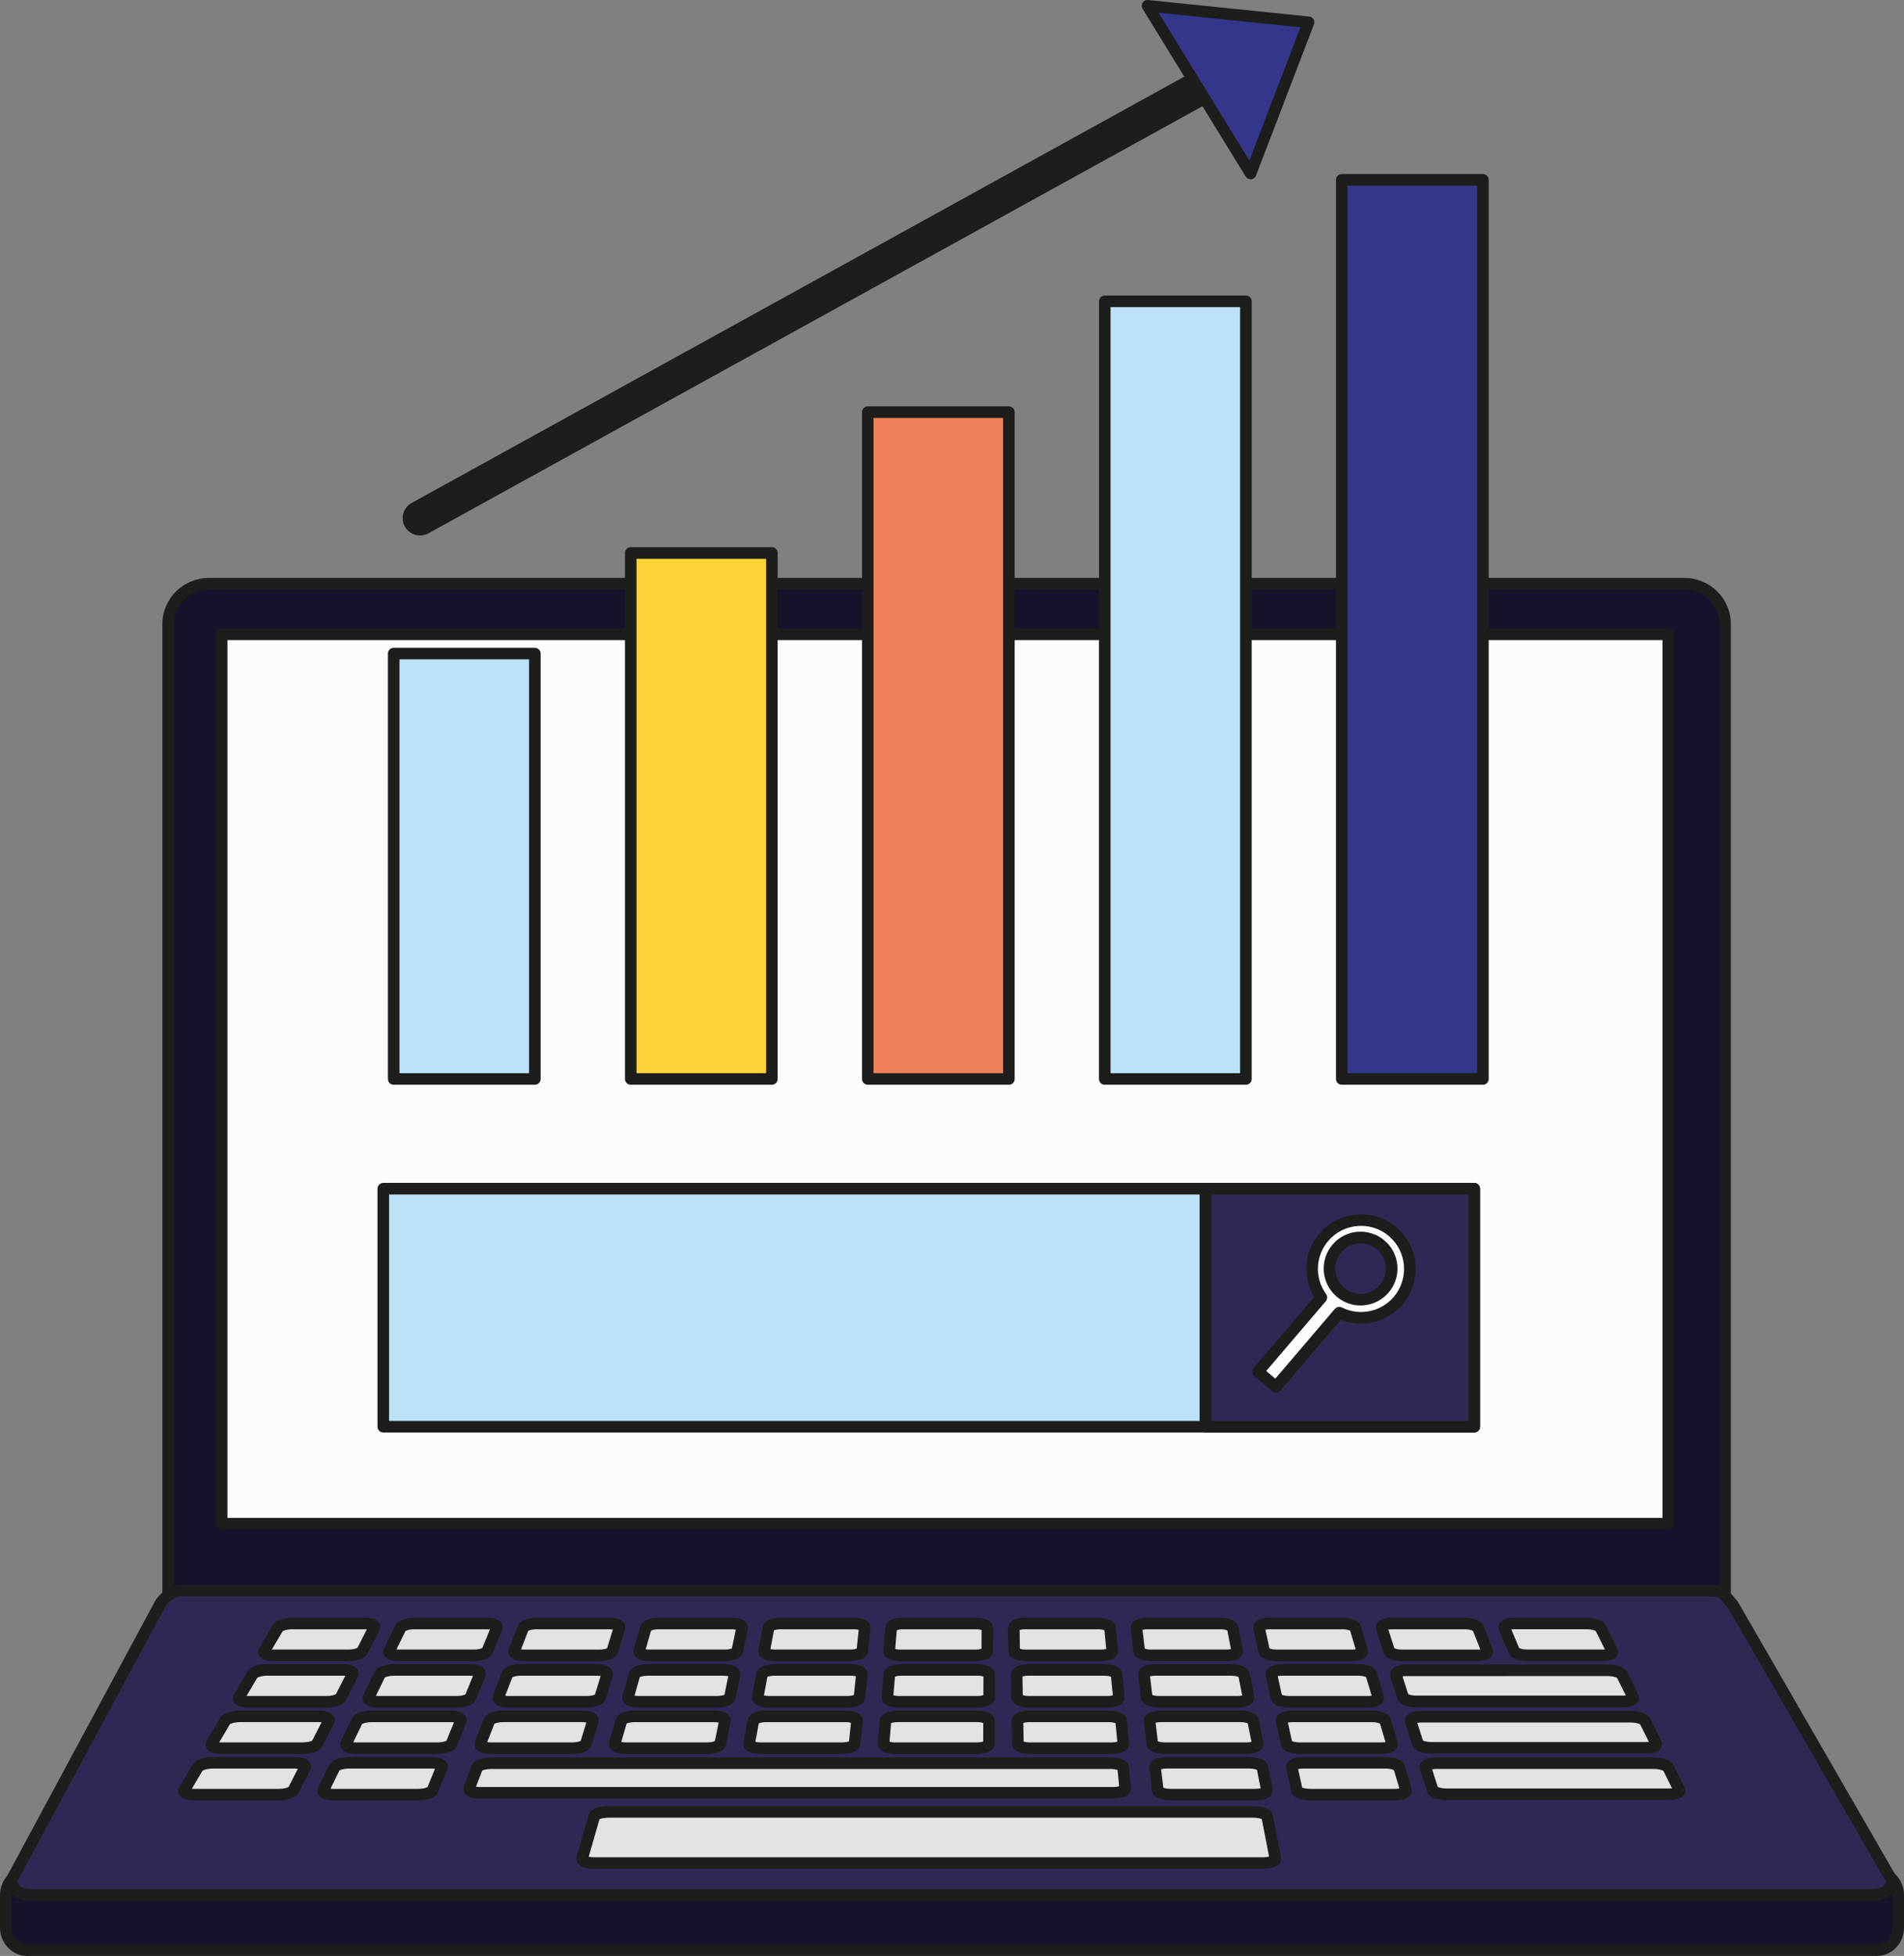 <svg id="_Слой_2" xmlns="http://www.w3.org/2000/svg" width="1051.43" height="1080" viewBox="0 0 1051.43 1080"><rect x="0" y="0" width="1051.43" height="1080" fill="#808080" stroke="none"/><g id="Graph_227490266"><g id="Graph_227490266-2"><g><path d="M952.62 900.21c0 12.25-10.07 22.17-22.52 22.17H115.39c-12.43.0-22.52-9.92-22.52-22.17V344.47c0-12.23 10.09-22.16 22.52-22.16H930.1c12.45.0 22.52 9.93 22.52 22.16V900.21z" fill="#18112b"/><path d="M930.1 925.57H115.39c-14.18.0-25.71-11.38-25.71-25.36V344.47c0-13.98 11.54-25.36 25.71-25.36H930.1c14.18.0 25.71 11.37 25.71 25.36V900.21c0 13.98-11.53 25.36-25.71 25.36zM115.39 325.5c-10.66.0-19.33 8.51-19.33 18.97V900.21c0 10.46 8.67 18.97 19.33 18.97H930.1c10.66.0 19.32-8.51 19.32-18.97V344.47c0-10.46-8.67-18.97-19.32-18.97H115.39z" fill="#1d1d1b"/></g><g><path d="M122.42 350.25h798.83V841.3H122.42z" fill="#fcfcfc"/><path d="M921.25 844.49H122.42c-1.76.0-3.19-1.43-3.19-3.19V350.25c0-1.76 1.43-3.19 3.19-3.19H921.25c1.76.0 3.19 1.43 3.19 3.19V841.3c0 1.76-1.43 3.19-3.19 3.19zm-795.64-6.38H918.06V353.44H125.61v484.67z" fill="#1d1d1b"/></g><path d="M1048.24 1064.37c0 6.87-5.27 12.44-11.78 12.44H14.98c-6.51.0-11.78-5.57-11.78-12.44v-17.99c0-6.87 5.28-12.44 11.78-12.44h1021.48c6.51.0 11.78 5.57 11.78 12.44v17.99z" fill="#18112b"/><path d="M1036.46 1080H14.98c-8.26.0-14.98-7.01-14.98-15.63v-17.99c0-8.62 6.72-15.63 14.98-15.63h1021.48c8.26.0 14.98 7.01 14.98 15.63v17.99c0 8.62-6.72 15.63-14.98 15.63zM14.98 1037.13c-4.74.0-8.59 4.15-8.59 9.24v17.99c0 5.1 3.85 9.24 8.59 9.24h1021.48c4.74.0 8.59-4.15 8.59-9.24v-17.99c0-5.1-3.85-9.24-8.59-9.24H14.98z" fill="#1d1d1b"/><path d="M1044.89 1038.5c0 4.33-4.96 7.8-11.08 7.8H17.19c-6.11.0-11.07-3.47-11.07-7.8l82.04-152.4c1.9-3.79 7.41-7.82 11.07-7.82H945.91c6.11.0 7.89 4.53 11.06 7.82l87.91 152.4z" fill="#2d2854"/><path d="M1033.81 1049.5H17.19c-8 0-14.26-4.83-14.26-10.99.0-.53.13-1.05.38-1.51l82.04-152.4c2.22-4.44 8.66-9.5 13.88-9.5H945.91c6.24.0 9.17 3.68 11.53 6.63.59.74 1.18 1.49 1.84 2.17.18.19.34.4.46.62l87.91 152.4c.28.49.43 1.04.43 1.6.0 6.16-6.27 10.99-14.27 10.99zM9.4 1039.14c.55 1.99 3.59 3.97 7.79 3.97h1016.62c4.17.0 7.2-1.95 7.78-3.93l-87.2-151.16c-.69-.75-1.32-1.53-1.95-2.32-2.21-2.78-3.5-4.22-6.53-4.22H99.23c-2.17.0-6.71 3.06-8.22 6.06L9.4 1039.14z" fill="#1d1d1b"/><g><g><path d="M200.11 911.58c-.69 1.35-4.12 2.45-7.66 2.45h-41.55c-3.54.0-5.74-1.1-4.94-2.45l7.49-12.69c.81-1.36 4.25-2.46 7.68-2.46h40.5c3.44.0 5.67 1.1 4.96 2.46l-6.48 12.69z" fill="#e3e3e2"/><path d="M192.45 917.22h-41.55c-2.74.0-6.31-.53-7.76-3.06-.74-1.3-.72-2.87.06-4.2l7.49-12.69c1.9-3.18 7.45-4.02 10.43-4.02h40.5c2.19.0 6.09.39 7.68 3 .76 1.26.81 2.8.12 4.12l-6.47 12.67s0 0 0 0c-1.58 3.09-6.64 4.18-10.5 4.18zm7.66-5.64h0zm-49.99-.77c.24.02.5.02.78.02h41.55c2.45.0 4.35-.62 4.96-1l5.2-10.17c-.29-.02-.62-.04-.98-.04h-40.5c-2.56.0-4.52.72-5.05 1.09l-5.96 10.09zm53.63-13.37s0 .02-.01.02v-.02z" fill="#1d1d1b"/></g><g><path d="M269.12 911.58c-.56 1.35-3.87 2.45-7.4 2.45h-41.56c-3.54.0-5.86-1.1-5.19-2.45l6.21-12.69c.67-1.36 4-2.46 7.43-2.46h40.5c3.44.0 5.78 1.1 5.21 2.46l-5.2 12.69z" fill="#e3e3e2"/><path d="M261.72 917.22h-41.56c-2.24.0-6.25-.39-7.87-3-.78-1.25-.84-2.73-.19-4.06l6.21-12.68c1.66-3.35 7.26-4.25 10.3-4.25h40.5c2.18.0 6.09.38 7.78 2.92.8 1.2.94 2.64.38 3.96l-5.19 12.67s0 0 0 .02c-1.35 3.26-6.42 4.41-10.35 4.41zm-43.88-4.25h0s0 0 0 0zm51.28-1.39h0zm-50.2-.81c.36.04.77.06 1.25.06h41.56c2.24.0 3.98-.53 4.62-.89l4.19-10.23c-.39-.05-.87-.09-1.42-.09h-40.5c-2.32.0-4.12.6-4.71.97l-4.98 10.18zm52.45-13.09s0 .02-.01.03v-.03z" fill="#1d1d1b"/></g><g><path d="M338.14 911.58c-.42 1.35-3.63 2.45-7.15 2.45h-41.56c-3.53.0-5.96-1.1-5.44-2.45l4.93-12.69c.54-1.36 3.75-2.46 7.19-2.46h40.48c3.45.0 5.89 1.1 5.47 2.46l-3.92 12.69z" fill="#e3e3e2"/><path d="M330.99 917.22h-41.56c-2.23.0-6.22-.38-7.95-2.9-.8-1.16-.97-2.58-.47-3.88l4.94-12.7c1.31-3.32 6.3-4.49 10.16-4.49h40.49c2.16.0 6.06.37 7.86 2.82.82 1.11 1.06 2.49.65 3.78l-3.91 12.68h0c-1.07 3.47-6.17 4.7-10.2 4.7zm7.15-5.64h0zm-50.4-.86c.45.07 1.01.12 1.68.12h41.56c2.16.0 3.67-.48 4.28-.78l3.17-10.28c-.47-.08-1.09-.15-1.85-.15h-40.49c-2.11.0-3.77.51-4.38.85l-3.98 10.24zM339 897.95s0 0 0 .02v-.02z" fill="#1d1d1b"/></g><g><path d="M407.15 911.58c-.28 1.35-3.37 2.45-6.9 2.45h-41.56c-3.54.0-6.07-1.1-5.69-2.45l3.65-12.69c.39-1.36 3.49-2.46 6.93-2.46h40.49c3.45.0 6 1.1 5.72 2.46l-2.64 12.69z" fill="#e3e3e2"/><path d="M400.25 917.22h-41.56c-2.21.0-6.2-.36-8.04-2.81-.82-1.08-1.08-2.43-.71-3.71l3.65-12.69c1-3.52 6.01-4.77 10-4.77h40.49c1.72.0 5.94.26 7.93 2.72.85 1.04 1.17 2.31.91 3.58l-2.64 12.69c-.77 3.68-5.88 4.99-10.03 4.99zm-43.66-6.57c.53.1 1.24.18 2.1.18h41.56c1.93.0 3.31-.39 3.93-.66l2.14-10.31c-.54-.12-1.31-.23-2.26-.23h-40.49c-2.03.0-3.45.45-4.04.74l-2.96 10.29zm3.13-10.88h0s0 0 0 0z" fill="#1d1d1b"/></g><g><path d="M476.17 911.58c-.14 1.35-3.12 2.45-6.65 2.45h-41.56c-3.54.0-6.2-1.1-5.94-2.45l2.36-12.69c.25-1.36 3.25-2.46 6.68-2.46h40.5c3.44.0 6.1 1.1 5.97 2.46l-1.36 12.69z" fill="#e3e3e2"/><path d="M469.52 917.22h-41.56c-1.77.0-6.1-.26-8.14-2.72-.84-1.02-1.18-2.27-.94-3.52l2.36-12.68c.69-3.74 5.72-5.07 9.82-5.07h40.5c1.7.0 5.87.25 7.99 2.6.87.96 1.28 2.16 1.15 3.37l-1.36 12.71c-.42 3.91-5.55 5.3-9.83 5.3zm-44.36-5.07h0s0 0 0 0zm.29-1.58c.59.14 1.44.26 2.51.26h41.56c1.69.0 2.93-.3 3.58-.55l1.11-10.34c-.59-.17-1.48-.32-2.64-.32h-40.5c-1.79.0-3.08.36-3.69.63l-1.92 10.32zm2.07-11.1h0s0 0 0 0z" fill="#1d1d1b"/></g><g><path d="M545.18 911.58c0 1.35-2.87 2.45-6.4 2.45h-41.56c-3.54.0-6.3-1.1-6.19-2.45l1.08-12.69c.11-1.36 3-2.46 6.43-2.46h40.5c3.44.0 6.22 1.1 6.21 2.46l-.07 12.69z" fill="#e3e3e2"/><path d="M538.78 917.22h-41.56c-1.75.0-6.04-.25-8.19-2.61-.86-.94-1.28-2.12-1.17-3.31l1.08-12.68c.33-3.97 5.38-5.38 9.61-5.38h40.5c1.67.0 5.8.24 8.04 2.49.88.89 1.37 2.01 1.36 3.17l-.07 12.69c-.02 3.42-3.78 5.62-9.6 5.62zm-44.56-5.38h0s0 0 0 0zm47.77-.28h0s0 0 0 0zm-47.66-1.08c.63.18 1.61.36 2.89.36h41.56c1.47.0 2.57-.23 3.22-.45l.06-10.34c-.61-.2-1.65-.42-3.01-.42h-40.5c-1.55.0-2.71.27-3.33.51l-.88 10.34zm.96-11.33h0s0 0 0 0z" fill="#1d1d1b"/></g><g><path d="M614.2 911.58c.13 1.35-2.62 2.45-6.16 2.45h-41.56c-3.54.0-6.42-1.1-6.43-2.45l-.21-12.69c-.02-1.36 2.76-2.46 6.19-2.46h40.48c3.45.0 6.34 1.1 6.47 2.46l1.21 12.69z" fill="#e3e3e2"/><path d="M608.04 917.22h-41.56c-5.81.0-9.59-2.2-9.62-5.61l-.21-12.66c-.02-1.16.45-2.29 1.33-3.19 2.23-2.27 6.38-2.52 8.06-2.52h40.49c4.21.0 9.26 1.4 9.64 5.34l1.21 12.69c.12 1.2-.29 2.38-1.15 3.33-2.14 2.36-6.44 2.62-8.19 2.62zm2.98-5.33h0zm-47.78-.39v0zm-.02-1.12c.65.22 1.77.46 3.25.46h41.56c1.26.0 2.23-.17 2.85-.35l-.99-10.34c-.62-.24-1.8-.52-3.38-.52h-40.49c-1.34.0-2.37.21-2.98.41l.17 10.34zm-.19-11.55h0s0 0 0 0z" fill="#1d1d1b"/></g><g><path d="M683.21 911.58c.27 1.35-2.38 2.45-5.9 2.45h-41.58c-3.52.0-6.52-1.1-6.67-2.45l-1.48-12.69c-.16-1.36 2.5-2.46 5.94-2.46h40.5c3.44.0 6.44 1.1 6.72 2.46l2.49 12.69z" fill="#e3e3e2"/><path d="M677.31 917.22h-41.58c-4.26.0-9.39-1.38-9.84-5.27l-1.48-12.68c-.15-1.22.25-2.42 1.11-3.4 2.1-2.37 6.29-2.63 7.99-2.63h40.5c4.07.0 9.09 1.31 9.85 5.02l2.49 12.7c.25 1.25-.08 2.51-.92 3.54-2.02 2.46-6.34 2.72-8.11 2.72zm2.77-5.03s0 0 0 0c0 0 0 0 0 0h0zm-47.96-1.92c.65.26 1.9.56 3.61.56h41.58c1.04.0 1.87-.12 2.46-.26l-2.02-10.31c-.6-.26-1.91-.64-3.73-.64h-40.5c-1.13.0-2.02.15-2.6.31l1.21 10.34zm-1.37-11.76h0s0 0 0 0z" fill="#1d1d1b"/></g><g><path d="M752.23 911.58c.4 1.35-2.13 2.45-5.67 2.45H705c-3.53.0-6.64-1.1-6.93-2.45l-2.77-12.69c-.29-1.36 2.26-2.46 5.7-2.46h40.49c3.44.0 6.56 1.1 6.96 2.46l3.78 12.69z" fill="#e3e3e2"/><path d="M746.56 917.22H705c-4.14.0-9.26-1.3-10.05-4.96l-2.77-12.68c-.28-1.28.04-2.56.89-3.6 1.99-2.46 6.21-2.73 7.93-2.73h40.49c3.97.0 8.98 1.24 10.02 4.74l3.78 12.69s0 0 0 0c.38 1.28.12 2.63-.69 3.72-1.84 2.45-5.82 2.82-8.04 2.82zm-45.37-6.33h0s0 0 0 0zm-.16-.73c.63.28 2.02.68 3.98.68h41.56c.84.0 1.53-.08 2.06-.18l-3.06-10.28c-.59-.29-2.02-.75-4.08-.75h-40.49c-.93.0-1.68.1-2.22.22l2.25 10.31z" fill="#1d1d1b"/></g><g><path d="M821.25 911.58c.54 1.35-1.89 2.45-5.42 2.45h-41.55c-3.53.0-6.75-1.1-7.18-2.45l-4.05-12.69c-.44-1.36 2-2.46 5.44-2.46h40.49c3.44.0 6.67 1.1 7.21 2.46l5.06 12.69z" fill="#e3e3e2"/><path d="M815.82 917.22h-41.55c-4.03.0-9.13-1.22-10.23-4.67l-4.05-12.69c-.41-1.27-.19-2.66.62-3.78 1.79-2.47 5.7-2.84 7.86-2.84h40.49c3.87.0 8.85 1.17 10.17 4.46l5.06 12.69h0c.52 1.31.36 2.73-.44 3.91-1.72 2.53-5.72 2.91-7.96 2.91zm-45.87-7.17c.6.3 2.13.79 4.32.79h41.55c.66.0 1.21-.05 1.65-.11l-4.08-10.24c-.61-.35-2.28-.86-4.41-.86h-40.49c-.75.0-1.35.06-1.81.14l3.28 10.28zm-3.88-12.15v.03s0-.02.0-.03z" fill="#1d1d1b"/></g><g><path d="M890.26 911.58c.67 1.35-1.63 2.45-5.16 2.45h-41.56c-3.54.0-6.86-1.1-7.43-2.45l-5.34-12.69c-.57-1.36 1.76-2.46 5.19-2.46h40.49c3.44.0 6.78 1.1 7.46 2.46l6.35 12.69z" fill="#e3e3e2"/><path d="M885.1 917.22h-41.56c-3.93.0-9-1.15-10.37-4.4l-5.34-12.69c-.55-1.33-.42-2.77.38-3.97 1.69-2.54 5.58-2.91 7.76-2.91h40.49c3.05.0 8.66.89 10.32 4.23l6.34 12.68h0c.66 1.33.6 2.82-.17 4.07-1.61 2.61-5.61 3-7.84 3zm-46.22-7.28c.64.36 2.4.89 4.65.89h41.56c.45.0.85-.02 1.19-.06l-5.09-10.18c-.6-.37-2.41-.98-4.74-.98h-40.49c-.54.0-1 .03-1.39.08l4.3 10.23zm42.18-9.62s0 0 0 0h0z" fill="#1d1d1b"/></g></g><g><g><path d="M188.18 937.21c-.69 1.37-4.22 2.46-7.88 2.46h-43.12c-3.66.0-5.99-1.09-5.19-2.46l7.48-12.67c.8-1.36 4.35-2.47 7.92-2.47h42.04c3.58.0 5.91 1.11 5.23 2.47l-6.48 12.67z" fill="#e3e3e2"/><path d="M180.3 942.86h-43.12c-2.84.0-6.53-.54-7.99-3.09-.74-1.29-.73-2.85.05-4.17l7.48-12.68c1.87-3.19 7.59-4.04 10.67-4.04h42.04c2.26.0 6.3.39 7.92 3.02.77 1.26.83 2.75.16 4.08l-6.48 12.69c-2.08 4.08-9.85 4.2-10.72 4.2zm-44.14-6.42c.31.02.65.04 1.03.04h43.12c2.57.0 4.55-.63 5.19-1.02l5.18-10.14c-.36-.04-.77-.06-1.24-.06h-42.04c-2.69.0-4.73.73-5.29 1.1l-5.94 10.08zm49.18-.69s0 0 0 .01h0s0-.01.0-.01zm-43.11-9.6h0s0 0 0 0z" fill="#1d1d1b"/></g><g><path d="M259.8 937.21c-.56 1.37-3.98 2.46-7.64 2.46h-43.12c-3.66.0-6.09-1.09-5.44-2.46l6.19-12.67c.67-1.36 4.1-2.47 7.67-2.47h42.05c3.57.0 6.02 1.11 5.46 2.47l-5.18 12.67z" fill="#e3e3e2"/><path d="M252.16 942.86h-43.12c-2.31.0-6.44-.39-8.09-3.01-.78-1.23-.86-2.7-.22-4.02l6.2-12.69c1.56-3.15 6.65-4.26 10.54-4.26h42.05c2.25.0 6.29.38 8.01 2.94.79 1.18.94 2.61.41 3.92l-5.18 12.68s0 0 0 0c-1.35 3.28-6.55 4.44-10.59 4.44zm7.64-5.65h0zm-52.24-.81c.41.05.91.08 1.49.08h43.12c2.36.0 4.2-.55 4.86-.91l4.17-10.19c-.45-.07-1-.11-1.67-.11h-42.05c-2.44.0-4.33.61-4.96.99l-4.96 10.14z" fill="#1d1d1b"/></g><g><path d="M331.41 937.21c-.42 1.37-3.73 2.46-7.39 2.46h-43.11c-3.67.0-6.21-1.09-5.69-2.46l4.9-12.67c.53-1.36 3.86-2.47 7.43-2.47h42.04c3.57.0 6.14 1.11 5.72 2.47l-3.9 12.67z" fill="#e3e3e2"/><path d="M324.01 942.86H280.9c-2.31.0-6.45-.38-8.2-2.93-.8-1.16-.97-2.57-.47-3.87l4.9-12.68c1.3-3.33 6.41-4.51 10.4-4.51h42.04c2.25.0 6.29.37 8.12 2.86.81 1.1 1.05 2.47.65 3.75l-3.89 12.66c-1.07 3.48-6.29 4.71-10.45 4.71zm-45.04-6.52c.5.08 1.14.14 1.93.14h43.11c2.3.0 3.89-.49 4.53-.8l3.15-10.24c-.54-.1-1.24-.18-2.1-.18h-42.04c-2.23.0-3.97.52-4.62.88l-3.94 10.2zm3.76-10.08h0zm49.52-2.67s0 .01.0.02v-.02z" fill="#1d1d1b"/></g><g><path d="M403.01 937.21c-.28 1.37-3.48 2.46-7.14 2.46h-43.12c-3.66.0-6.32-1.09-5.93-2.46l3.62-12.67c.39-1.36 3.6-2.47 7.17-2.47h42.05c3.57.0 6.23 1.11 5.96 2.47L403 937.21z" fill="#e3e3e2"/><path d="M395.87 942.86h-43.12c-2.3.0-6.43-.37-8.29-2.84-.81-1.08-1.07-2.43-.7-3.69l3.62-12.67c1-3.53 6.14-4.78 10.24-4.78h42.05c1.78.0 6.14.27 8.16 2.74.85 1.03 1.18 2.29.93 3.54l-2.62 12.7c-.76 3.69-5.8 5.01-10.27 5.01zm-45.98-4.78h0s0 0 0 0zm49.99-1.52s0 0 0 0h0s0 0 0 0zm-49.47-.29c.58.12 1.37.21 2.34.21h43.12c1.95.0 3.47-.38 4.17-.68l2.12-10.27c-.59-.14-1.44-.26-2.5-.26h-42.05c-2.15.0-3.66.47-4.28.76l-2.93 10.24zm3.1-10.86h0s0 0 0 0z" fill="#1d1d1b"/></g><g><path d="M474.62 937.21c-.14 1.37-3.24 2.46-6.9 2.46h-43.11c-3.67.0-6.43-1.09-6.19-2.46l2.34-12.67c.25-1.36 3.35-2.47 6.91-2.47h42.05c3.57.0 6.37 1.11 6.22 2.47l-1.33 12.67z" fill="#e3e3e2"/><path d="M467.73 942.86h-43.11c-1.83.0-6.31-.27-8.37-2.74-.84-1.01-1.18-2.25-.96-3.49l2.35-12.68c.69-3.75 5.85-5.08 10.05-5.08h42.05c1.77.0 6.12.26 8.27 2.65.86.96 1.26 2.15 1.12 3.36l-1.33 12.66c-.41 3.93-5.68 5.32-10.07 5.32zm3.72-5.99s0 0 0 0h0zm-49.58-.69c.63.16 1.56.29 2.75.29h43.11c1.81.0 3.14-.31 3.82-.58l1.08-10.29c-.63-.18-1.61-.35-2.89-.35h-42.05c-1.91.0-3.28.38-3.92.65l-1.9 10.27zm50.91-11.98s0 .01.0.02v-.02z" fill="#1d1d1b"/></g><g><path d="M546.23 937.21c0 1.37-2.97 2.46-6.64 2.46h-43.12c-3.66.0-6.54-1.09-6.42-2.46l1.05-12.67c.11-1.36 3.1-2.47 6.67-2.47h42.04c3.57.0 6.47 1.11 6.46 2.47l-.05 12.67z" fill="#e3e3e2"/><path d="M539.59 942.86h-43.12c-1.81.0-6.25-.26-8.43-2.63-.86-.93-1.27-2.1-1.17-3.3l1.05-12.66c.33-3.98 5.51-5.39 9.85-5.39h42.04c1.74.0 6.03.25 8.31 2.53.87.88 1.35 1.99 1.35 3.14l-.05 12.67h0c-.02 3.43-3.88 5.64-9.83 5.64zm-46.36-5.4v.02s0-.01.0-.02zm53-.25h0zm-3.19-.02h0s0 0 0 0zm-49.69-1.1c.66.19 1.72.38 3.13.38h43.12c1.58.0 2.77-.25 3.45-.47l.04-10.29c-.65-.22-1.78-.45-3.26-.45h-42.04c-1.68.0-2.91.29-3.57.54l-.86 10.29z" fill="#1d1d1b"/></g><g><path d="M617.84 937.21c.13 1.37-2.74 2.46-6.4 2.46h-43.11c-3.67.0-6.65-1.09-6.68-2.46l-.22-12.67c-.02-1.36 2.85-2.47 6.42-2.47h42.05c3.57.0 6.57 1.11 6.71 2.47l1.23 12.67z" fill="#e3e3e2"/><path d="M611.44 942.86h-43.11c-5.92.0-9.8-2.19-9.88-5.58l-.22-12.69c-.02-1.15.45-2.28 1.32-3.17 2.25-2.29 6.55-2.54 8.29-2.54h42.05c4.31.0 9.49 1.4 9.89 5.34l1.23 12.69h0c.12 1.2-.29 2.38-1.15 3.32-2.17 2.38-6.62 2.64-8.43 2.64zm-46.62-6.87c.68.23 1.9.49 3.51.49h43.11c1.37.0 2.42-.18 3.08-.37l-1-10.29c-.66-.25-1.92-.55-3.63-.55h-42.05c-1.45.0-2.56.22-3.21.44l.17 10.29zm-.2-11.51h0s0 0 0 0z" fill="#1d1d1b"/></g><g><path d="M689.45 937.21c.26 1.37-2.49 2.46-6.15 2.46h-43.12c-3.67.0-6.77-1.09-6.93-2.46l-1.51-12.67c-.16-1.36 2.61-2.47 6.18-2.47h42.05c3.57.0 6.69 1.11 6.95 2.47l2.53 12.67z" fill="#e3e3e2"/><path d="M683.3 942.86h-43.12c-4.37.0-9.64-1.38-10.1-5.27l-1.51-12.67c-.14-1.23.26-2.42 1.11-3.39 2.14-2.39 6.47-2.65 8.24-2.65h42.05c4.21.0 9.38 1.33 10.08 5.07l2.52 12.64s0 .02.0.02c.24 1.25-.09 2.49-.94 3.51-2.05 2.48-6.52 2.74-8.35 2.74zm-46.99-6.97c.68.26 2.02.59 3.87.59h43.12c1.16.0 2.06-.13 2.69-.28l-2.05-10.27c-.64-.27-2.02-.66-3.97-.66h-42.05c-1.25.0-2.21.16-2.84.34l1.23 10.29zm47.48-10.73s0 .03.0.04v-.04z" fill="#1d1d1b"/></g><g><path d="M761.05 937.21c.41 1.37-2.23 2.46-5.9 2.46h-43.11c-3.66.0-6.88-1.09-7.18-2.46l-2.79-12.67c-.3-1.36 2.36-2.47 5.92-2.47h42.05c3.57.0 6.79 1.11 7.2 2.47l3.8 12.67z" fill="#e3e3e2"/><path d="M755.16 942.86h-43.11c-4.46.0-9.51-1.31-10.3-4.98l-2.78-12.66c-.28-1.26.03-2.53.87-3.58 2-2.5 6.38-2.77 8.17-2.77h42.05c4.08.0 9.21 1.24 10.25 4.74l3.8 12.67s0 0 0 0c.38 1.27.13 2.62-.69 3.71-1.85 2.48-5.98 2.85-8.27 2.85zm-47.17-6.36v.02s0-.01.0-.02zm-.16-.72c.7.31 2.24.7 4.22.7h43.11c.94.0 1.71-.09 2.29-.2l-3.07-10.24c-.61-.3-2.13-.78-4.31-.78h-42.05c-1.03.0-1.85.12-2.44.25l2.26 10.27zm46.37-10.33s0 0 0 0h0z" fill="#1d1d1b"/></g><g><path d="M901.79 937.01c.67 1.36-1.75 2.46-5.41 2.46h-114.2c-3.66.0-6.99-1.1-7.41-2.46l-3.92-12.27c-.43-1.35 2.12-2.45 5.69-2.45h111.44c3.57.0 7.01 1.09 7.69 2.45l6.12 12.27z" fill="#e3e3e2"/><path d="M896.38 942.65h-114.2c-4.15.0-9.38-1.23-10.46-4.7l-3.92-12.26c-.41-1.28-.18-2.65.63-3.76 1.81-2.48 5.85-2.85 8.1-2.85h111.44c3.89.0 8.99 1.1 10.55 4.21l6.12 12.28s0 0 0 .02c.65 1.32.58 2.79-.19 4.03-1.64 2.63-5.77 3.02-8.08 3.02zm-118.75-7.2c.63.31 2.24.81 4.55.81h114.2c.56.0 1.04-.03 1.44-.08l-4.85-9.72c-.62-.38-2.53-.99-4.99-.99H776.54c-.85.0-1.53.07-2.05.17l3.14 9.81zm.17.55v.02s0-.02.0-.02z" fill="#1d1d1b"/></g></g><g><path d="M175.1 962.84c-.69 1.36-4.33 2.45-8.12 2.45h-44.68c-3.8.0-6.22-1.09-5.43-2.45l7.48-12.68c.8-1.36 4.46-2.46 8.16-2.46h43.6c3.7.0 6.15 1.1 5.46 2.46l-6.47 12.68z" fill="#e3e3e2"/><path d="M166.98 968.49h-44.68c-2.94.0-6.75-.54-8.23-3.11-.74-1.28-.73-2.83.03-4.14l7.49-12.69c1.89-3.18 7.75-4.03 10.91-4.03h43.6c2.35.0 6.54.4 8.16 3.06.75 1.24.8 2.75.13 4.06l-6.46 12.66c-2.07 4.08-10.06 4.2-10.96 4.2zm-45.93-6.44c.37.03.78.05 1.26.05h44.68c2.7.0 4.77-.63 5.44-1.03l5.16-10.1c-.41-.04-.89-.07-1.46-.07h-43.6c-2.82.0-4.95.74-5.55 1.11l-5.92 10.04zm51.21-.66s0 0 0 0c0 0 0 0 0 0zm6.47-12.68s0 0 0 .02v-.02z" fill="#1d1d1b"/></g><g><path d="M249.31 962.84c-.56 1.36-4.07 2.45-7.87 2.45h-44.67c-3.8.0-6.33-1.09-5.67-2.45l6.19-12.68c.67-1.36 4.2-2.46 7.91-2.46h43.6c3.71.0 6.27 1.1 5.71 2.46l-5.19 12.68z" fill="#e3e3e2"/><path d="M241.44 968.49h-44.68c-2.93.0-6.75-.53-8.33-3.03-.77-1.23-.85-2.68-.22-4l6.2-12.69c2.03-4.13 9.89-4.25 10.77-4.25h43.6c2.34.0 6.54.39 8.26 2.97.79 1.18.93 2.6.39 3.9l-5.18 12.67c-1.73 4.22-9.32 4.44-10.82 4.44zm-46.39-6.48c.47.06 1.04.1 1.71.1h44.68c2.48.0 4.4-.55 5.1-.92l4.15-10.15c-.5-.07-1.13-.13-1.9-.13h-43.6c-2.57.0-4.55.61-5.2 1l-4.93 10.1zm51.3-.37h0zm5.19-12.68s0 .01.0.02v-.02z" fill="#1d1d1b"/></g><g><path d="M323.52 962.84c-.42 1.36-3.83 2.45-7.63 2.45h-44.67c-3.8.0-6.45-1.09-5.93-2.45l4.91-12.68c.52-1.36 3.95-2.46 7.65-2.46h43.62c3.7.0 6.37 1.1 5.95 2.46l-3.9 12.68z" fill="#e3e3e2"/><path d="M315.89 968.49h-44.67c-2.4.0-6.68-.38-8.45-2.96-.79-1.15-.96-2.54-.46-3.83l4.92-12.69c1.28-3.32 6.53-4.5 10.63-4.5h43.62c2.32.0 6.5.37 8.35 2.87.81 1.09 1.04 2.45.65 3.71l-3.9 12.68h0c-1.39 4.48-9.14 4.71-10.68 4.71zm7.63-5.65h0zm-54.46-.9c.55.09 1.27.16 2.16.16h44.67c2.3.0 4.05-.47 4.77-.81l3.13-10.19c-.58-.11-1.36-.2-2.32-.2h-43.62c-2.35.0-4.17.53-4.86.89l-3.94 10.16z" fill="#1d1d1b"/></g><g><path d="M397.72 962.84c-.29 1.36-3.59 2.45-7.39 2.45h-44.67c-3.8.0-6.55-1.09-6.17-2.45l3.63-12.68c.39-1.36 3.7-2.46 7.41-2.46h43.6c3.71.0 6.48 1.1 6.2 2.46l-2.61 12.68z" fill="#e3e3e2"/><path d="M390.33 968.49h-44.67c-2.38.0-6.64-.37-8.53-2.86-.81-1.07-1.07-2.39-.72-3.65l3.64-12.7c1.29-4.54 8.95-4.77 10.48-4.77h43.6c1.86.0 6.4.27 8.43 2.77.84 1.03 1.15 2.28.9 3.52l-2.61 12.68s0 0 0 .01c-.77 3.68-5.94 4.99-10.51 4.99zm7.39-5.65h0zm-54.63-.97c.63.13 1.5.23 2.57.23h44.67c2.08.0 3.69-.39 4.43-.71l2.1-10.21c-.64-.15-1.56-.28-2.73-.28h-43.6c-2.28.0-3.87.48-4.52.78l-2.92 10.19z" fill="#1d1d1b"/></g><g><path d="M471.92 962.84c-.14 1.36-3.34 2.45-7.13 2.45h-44.67c-3.79.0-6.67-1.09-6.42-2.45l2.34-12.68c.24-1.36 3.45-2.46 7.15-2.46h43.61c3.7.0 6.59 1.1 6.45 2.46l-1.34 12.68z" fill="#e3e3e2"/><path d="M464.79 968.49h-44.67c-1.9.0-6.55-.27-8.62-2.77-.83-1-1.17-2.24-.94-3.47l2.34-12.67c.67-3.73 5.76-5.07 10.29-5.07h43.61c1.83.0 6.33.26 8.5 2.66.85.94 1.25 2.12 1.13 3.31l-1.34 12.69c-.41 3.92-5.6 5.31-10.31 5.31zm-47.94-5.08h0s0 0 0 0zm51.9-.91s0 0 0 0h0s0 0 0 0zm-51.6-.72c.68.17 1.68.32 2.97.32h44.67c1.94.0 3.34-.33 4.06-.6l1.08-10.23c-.67-.19-1.73-.37-3.13-.37h-43.61c-1.94.0-3.45.37-4.17.67l-1.89 10.22zm2.05-11.06v.02s0-.02.0-.02z" fill="#1d1d1b"/></g><g><path d="M546.12 962.84c0 1.36-3.09 2.45-6.88 2.45h-44.67c-3.8.0-6.78-1.09-6.67-2.45l1.06-12.68c.11-1.36 3.21-2.46 6.91-2.46h43.6c3.71.0 6.71 1.1 6.7 2.46l-.06 12.68z" fill="#e3e3e2"/><path d="M539.24 968.49h-44.67c-1.88.0-6.48-.26-8.68-2.65-.85-.92-1.26-2.08-1.17-3.26l1.06-12.68c.33-3.97 5.64-5.38 10.1-5.38h43.6c1.81.0 6.27.25 8.56 2.55.87.87 1.34 1.97 1.33 3.11l-.06 12.68h0c-.02 3.42-3.97 5.63-10.08 5.63zm6.88-5.65h0zm-54.92-1.15c.7.21 1.85.41 3.37.41h44.67c1.7.0 2.97-.26 3.7-.5l.04-10.24c-.7-.23-1.9-.47-3.5-.47h-43.6c-1.8.0-3.12.31-3.82.56l-.85 10.23z" fill="#1d1d1b"/></g><g><path d="M620.33 962.84c.14 1.36-2.84 2.45-6.63 2.45h-44.67c-3.8.0-6.9-1.09-6.93-2.45l-.22-12.68c-.02-1.36 2.96-2.46 6.67-2.46h43.61c3.7.0 6.81 1.1 6.95 2.46l1.23 12.68z" fill="#e3e3e2"/><path d="M613.7 968.49h-44.67c-6.18.0-10.06-2.14-10.12-5.59l-.22-12.68c-.02-1.14.44-2.26 1.31-3.14 2.28-2.32 6.74-2.57 8.55-2.57h43.61c4.42.0 9.72 1.4 10.12 5.33l1.23 12.69c.12 1.18-.28 2.35-1.13 3.29-2.18 2.41-6.79 2.67-8.68 2.67zm3.45-5.32h0zm-51.88-1.57c.72.24 2.02.51 3.76.51h44.67c1.49.0 2.61-.19 3.31-.4l-.99-10.23c-.7-.26-2.04-.58-3.87-.58h-43.61c-1.57.0-2.76.24-3.45.46l.18 10.23z" fill="#1d1d1b"/></g><g><path d="M694.53 962.84c.27 1.36-2.59 2.45-6.38 2.45h-44.67c-3.8.0-7.01-1.09-7.17-2.45l-1.5-12.68c-.17-1.36 2.71-2.46 6.42-2.46h43.6c3.7.0 6.92 1.1 7.2 2.46l2.51 12.68z" fill="#e3e3e2"/><path d="M688.15 968.49h-44.67c-4.7.0-9.88-1.38-10.34-5.27l-1.5-12.68c-.15-1.19.24-2.38 1.08-3.34 2.14-2.43 6.66-2.69 8.5-2.69h43.6c4.5.0 9.58 1.32 10.33 5.02l2.51 12.69s0 0 0 0c.24 1.24-.08 2.48-.92 3.49-2.06 2.5-6.7 2.77-8.6 2.77zm-48.78-7c.72.27 2.14.61 4.12.61h44.67c1.27.0 2.25-.14 2.92-.31l-2.03-10.21c-.72-.31-2.25-.69-4.22-.69h-43.6c-1.36.0-2.4.17-3.07.36l1.21 10.24zm-1.39-11.72v.02s0-.02.0-.02z" fill="#1d1d1b"/></g><g><path d="M768.73 962.84c.41 1.36-2.33 2.45-6.14 2.45h-44.67c-3.79.0-7.12-1.09-7.41-2.45l-2.79-12.68c-.3-1.36 2.46-2.46 6.17-2.46h43.6c3.72.0 7.04 1.1 7.45 2.46l3.79 12.68z" fill="#e3e3e2"/><path d="M762.59 968.49h-44.67c-1.58.0-9.53-.24-10.53-4.99l-2.79-12.65c-.28-1.25.03-2.51.86-3.55 2.02-2.52 6.56-2.79 8.42-2.79h43.6c1.52.0 9.14.23 10.51 4.72l3.79 12.69c.38 1.26.13 2.6-.67 3.68-1.86 2.51-6.14 2.88-8.53 2.88zm3.08-4.72h0zm-52.05-1.65v.04s0-.03.0-.04zm-.16-.73c.74.31 2.36.71 4.46.71h44.67c1.05.0 1.89-.1 2.52-.22l-3.05-10.18c-.65-.31-2.25-.8-4.58-.8h-43.6c-1.14.0-2.05.12-2.67.27l2.25 10.22z" fill="#1d1d1b"/></g><g><path d="M914.56 962.64c.68 1.36-1.86 2.45-5.64 2.45h-118.32c-3.79.0-7.23-1.09-7.66-2.45l-3.92-12.27c-.44-1.35 2.22-2.47 5.93-2.47h115.56c3.7.0 7.25 1.11 7.93 2.47l6.12 12.27z" fill="#e3e3e2"/><path d="M908.92 968.28h-118.33c-1.54.0-9.29-.22-10.7-4.68l-3.92-12.26c-.41-1.26-.18-2.63.62-3.73 1.84-2.52 6.02-2.9 8.35-2.9H900.5c.89.0 8.72.12 10.78 4.22l6.12 12.28c.65 1.29.58 2.79-.17 4.02-1.56 2.52-5.39 3.05-8.33 3.05zm2.78-4.22s0 0 0 0h0s0 0 0 0zm-125.91-2.98c.72.35 2.48.82 4.8.82h118.33c.65.0 1.2-.04 1.66-.09l-4.83-9.68c-.65-.39-2.65-1.02-5.23-1.02h-115.56c-.94.0-1.71.09-2.29.2l3.12 9.78zm.19.59h0s0 0 0 0zm-3.92-12.27h0s0 0 0 0z" fill="#1d1d1b"/></g><g><g><path d="M162.03 988.49c-.69 1.36-4.43 2.45-8.36 2.45h-46.23c-3.93.0-6.47-1.09-5.67-2.45l7.48-12.68c.8-1.36 4.55-2.47 8.39-2.47h45.16c3.83.0 6.38 1.11 5.69 2.47l-6.47 12.68z" fill="#e3e3e2"/><path d="M153.67 994.13h-46.23c-3.04.0-6.98-.55-8.47-3.14-.73-1.28-.72-2.81.03-4.11l7.49-12.7c2.3-3.93 10.24-4.04 11.14-4.04h45.16c2.96.0 6.83.53 8.39 3.08.75 1.23.81 2.73.15 4.03l-6.47 12.68c-2.07 4.08-10.27 4.2-11.2 4.2zm-47.72-6.45c.43.04.92.07 1.49.07h46.23c2.82.0 4.98-.64 5.68-1.04l5.14-10.08c-.47-.06-1.03-.1-1.69-.1h-45.16c-2.95.0-5.16.75-5.78 1.13l-5.91 10.02zm6.05-10.26h0s0 0 0 0z" fill="#1d1d1b"/></g><g><path d="M238.83 988.49c-.56 1.36-4.18 2.45-8.11 2.45h-46.23c-3.93.0-6.58-1.09-5.91-2.45l6.19-12.68c.66-1.36 4.31-2.47 8.14-2.47h45.16c3.84.0 6.5 1.11 5.95 2.47l-5.19 12.68z" fill="#e3e3e2"/><path d="M230.71 994.13h-46.23c-3.04.0-7-.53-8.58-3.07-.76-1.22-.84-2.67-.2-3.97l6.19-12.68c2.01-4.14 10.1-4.26 11.01-4.26h45.16c2.42.0 6.75.39 8.5 3 .78 1.17.93 2.58.4 3.87l-5.19 12.68c-1.72 4.22-9.52 4.44-11.07 4.44zm-48.17-6.5c.52.07 1.16.12 1.94.12h46.23c2.61.0 4.62-.56 5.35-.94l4.14-10.12c-.55-.09-1.26-.16-2.14-.16H192.9c-2.69.0-4.76.63-5.44 1.02l-4.92 10.07zm53.32-.35h0s0 0 0 0h0zm-48.23-10.08h0s0 0 0 0z" fill="#1d1d1b"/></g><g><path d="M699.61 988.49c.27 1.36-2.69 2.45-6.62 2.45h-46.23c-3.92.0-7.24-1.09-7.39-2.45l-1.52-12.68c-.16-1.36 2.82-2.47 6.66-2.47h45.16c3.83.0 7.16 1.11 7.43 2.47l2.51 12.68z" fill="#e3e3e2"/><path d="M692.99 994.13h-46.23c-4.82.0-10.12-1.39-10.57-5.28l-1.52-12.67c-.14-1.19.24-2.38 1.09-3.33 2.17-2.44 6.84-2.71 8.74-2.71h45.16c4.63.0 9.83 1.32 10.57 5.04l2.51 12.68s0 0 0 0c.24 1.23-.08 2.46-.91 3.46-2 2.43-6.4 2.8-8.85 2.8zm-50.46-6.04v.02s0-.02.0-.02zm-.12-.98c.75.28 2.26.63 4.34.63h46.23c1.37.0 2.44-.16 3.16-.33l-2.02-10.18c-.75-.32-2.37-.71-4.46-.71H644.5c-1.48.0-2.6.19-3.31.39l1.22 10.19z" fill="#1d1d1b"/></g><g><path d="M776.4 988.49c.41 1.36-2.44 2.45-6.37 2.45H723.8c-3.92.0-7.34-1.09-7.64-2.45l-2.79-12.68c-.29-1.36 2.57-2.47 6.39-2.47h45.16c3.85.0 7.29 1.11 7.69 2.47l3.8 12.68z" fill="#e3e3e2"/><path d="M770.03 994.13H723.8c-1.61.0-9.73-.24-10.76-4.96l-2.79-12.68c-.27-1.26.04-2.51.87-3.54 2.05-2.53 6.72-2.81 8.64-2.81h45.16c1.56.0 9.42.23 10.75 4.76l3.79 12.66c.37 1.25.13 2.58-.66 3.65-1.88 2.53-6.3 2.91-8.77 2.91zm3.31-4.72h0s0 0 0 0zm-54.25-2.4c.77.33 2.48.74 4.7.74h46.23c1.15.0 2.08-.11 2.74-.25l-3.04-10.15c-.74-.35-2.5-.82-4.82-.82h-45.16c-1.25.0-2.23.14-2.9.3l2.24 10.18zm50.45-10.28s0 .01.0.02v-.02z" fill="#1d1d1b"/></g><g><path d="M927.34 988.28c.68 1.36-1.96 2.45-5.88 2.45H799.01c-3.93.0-7.46-1.09-7.9-2.45l-3.92-12.27c-.43-1.36 2.33-2.46 6.17-2.46h119.68c3.83.0 7.49 1.1 8.18 2.46l6.11 12.27z" fill="#e3e3e2"/><path d="M921.46 993.93H799.01c-1.58.0-9.51-.22-10.94-4.67l-3.92-12.28c-.4-1.27-.17-2.63.63-3.72 1.85-2.53 6.17-2.91 8.58-2.91h119.68c.91.0 8.97.12 11.03 4.22l6.12 12.28c.64 1.28.57 2.77-.17 3.98-1.57 2.55-5.53 3.08-8.56 3.08zm3.02-4.22h0zm-130.52-3.01c.75.36 2.6.84 5.05.84h122.45c.75.0 1.38-.05 1.89-.11l-4.81-9.66c-.68-.4-2.77-1.03-5.49-1.03h-119.68c-1.04.0-1.89.1-2.51.22l3.11 9.74z" fill="#1d1d1b"/></g><g><path d="M621.34 987.48c.13 1.36-2.95 2.45-6.87 2.45H265.27c-3.93.0-6.68-1.09-6.16-2.45l4.38-11.46c.52-1.35 4.05-2.45 7.89-2.45h341.69c3.84.0 7.06 1.1 7.19 2.45l1.09 11.46z" fill="#e3e3e2"/><path d="M614.47 993.12H265.27c-2.48.0-6.9-.39-8.68-2.98-.78-1.14-.95-2.53-.46-3.81l4.37-11.45c1.64-4.29 9.35-4.5 10.88-4.5h341.69c4.76.0 9.99 1.4 10.37 5.33l1.08 11.46c.12 1.18-.29 2.33-1.13 3.26-2.21 2.43-6.97 2.69-8.92 2.69zm-352.38-4.52h0s0 0 0 0zm356.07-.82h0zm-355.29-1.23c.6.1 1.39.18 2.39.18h349.2c1.61.0 2.81-.21 3.55-.42l-.85-8.96c-.74-.27-2.16-.6-4.11-.6H271.38c-2.47.0-4.38.54-5.11.9l-3.4 8.89z" fill="#1d1d1b"/></g></g><path d="M704.3 1026.22c.26 1.38-2.91 2.5-7.1 2.5H328.37c-4.19.0-7.26-1.12-6.87-2.5l6.65-23.26c.4-1.37 3.98-2.49 8.03-2.49h355.79c4.03.0 7.53 1.12 7.79 2.49l4.54 23.26z" fill="#e3e3e2"/><path d="M697.2 1031.91H328.37c-2.62.0-7.3-.38-9.24-2.96-.8-1.06-1.05-2.37-.7-3.61l6.65-23.26c1.33-4.58 9.48-4.81 11.1-4.81h355.79c1.66.0 10 .25 10.92 5.08l4.54 23.24s0 0 0 .02c.23 1.22-.1 2.43-.92 3.43-2.14 2.58-7.22 2.86-9.31 2.86zm-372.09-6.7c.76.17 1.86.31 3.26.31H697.2c1.61.0 2.84-.19 3.63-.39l-4.05-20.72c-.8-.33-2.54-.75-4.82-.75H336.18c-2.49.0-4.37.49-5.15.85l-5.92 20.7zm371.52-21.64s0 .01.0.02v-.02z" fill="#1d1d1b"/><path d="M740.95 99.29h77.95v496.48H740.95z" fill="#33368b"/><path d="M818.9 598.96h-77.95c-1.76.0-3.19-1.43-3.19-3.19V99.29c0-1.76 1.43-3.19 3.19-3.19h77.95c1.76.0 3.19 1.43 3.19 3.19v496.48c0 1.76-1.43 3.19-3.19 3.19zm-74.76-6.38h71.57V102.48h-71.57v490.1z" fill="#1d1d1b"/><path d="M348.31 305.33h77.93v290.44H348.31z" fill="#ffd237"/><path d="M426.24 598.96h-77.93c-1.76.0-3.19-1.43-3.19-3.19V305.33c0-1.76 1.43-3.19 3.19-3.19h77.93c1.76.0 3.19 1.43 3.19 3.19v290.44c0 1.76-1.43 3.19-3.19 3.19zm-74.74-6.38h71.55V308.53H351.5v284.05z" fill="#1d1d1b"/><path d="M610.08 166.38h77.94v429.39H610.08z" fill="#bbe2f9"/><path d="M688.02 598.96h-77.94c-1.76.0-3.19-1.43-3.19-3.19V166.38c0-1.76 1.43-3.19 3.19-3.19h77.94c1.76.0 3.19 1.43 3.19 3.19v429.39c0 1.76-1.43 3.19-3.19 3.19zm-74.75-6.38h71.55V169.57h-71.55v423.01z" fill="#1d1d1b"/><path d="M479.2 227.56h77.93v368.22H479.2z" fill="#ef7f58"/><path d="M557.13 598.96H479.2c-1.76.0-3.19-1.43-3.19-3.19V227.56c0-1.76 1.43-3.19 3.19-3.19h77.93c1.76.0 3.19 1.43 3.19 3.19v368.22c0 1.76-1.43 3.19-3.19 3.19zm-74.74-6.38h71.55V230.75h-71.55v361.83z" fill="#1d1d1b"/><path d="M217.41 360.87h77.94v234.9H217.41z" fill="#bbe2f9"/><path d="M295.35 598.96h-77.94c-1.76.0-3.19-1.43-3.19-3.19v-234.9c0-1.76 1.43-3.19 3.19-3.19h77.94c1.76.0 3.19 1.43 3.19 3.19v234.9c0 1.76-1.43 3.19-3.19 3.19zm-74.75-6.38h71.55v-228.52h-71.55v228.52z" fill="#1d1d1b"/><path d="M231.95 295.68c-3.38.0-6.65-1.79-8.4-4.95-2.55-4.63-.87-10.46 3.76-13.01L694.95 19.72c4.62-2.55 10.46-.87 13.01 3.76 2.55 4.63.87 10.46-3.76 13.01L236.56 294.49c-1.47.81-3.05 1.19-4.62 1.19z" fill="#1d1d1b"/><path d="M690.62 95.81 722.61 12.31 633.67 3.19 690.62 95.81z" fill="#33368b"/><path d="M690.62 99.01c-1.1.0-2.14-.57-2.72-1.52L630.95 4.86c-.64-1.04-.63-2.34.02-3.37.65-1.03 1.81-1.59 3.03-1.48l88.94 9.12c.99.1 1.87.66 2.39 1.5s.62 1.89.26 2.82l-32 83.5c-.43 1.13-1.47 1.92-2.68 2.04-.1.0-.2.01-.3.01zM639.77 7.02l50.17 81.61 28.19-73.57-78.37-8.04z" fill="#1d1d1b"/><path d="M211.66 656.35h602.46v131.44H211.66z" fill="#bbe2f9"/><path d="M814.12 790.98H211.66c-1.76.0-3.19-1.43-3.19-3.19v-131.44c0-1.76 1.43-3.19 3.19-3.19H814.12c1.76.0 3.19 1.43 3.19 3.19v131.44c0 1.76-1.43 3.19-3.19 3.19zm-599.26-6.38H810.92V659.54H214.85v125.06z" fill="#1d1d1b"/><path d="M665.62 656.35h148.49v131.44H665.62z" fill="#2d2854"/><path d="M814.12 790.98H665.63c-1.76.0-3.19-1.43-3.19-3.19v-131.44c0-1.76 1.43-3.19 3.19-3.19h148.49c1.76.0 3.19 1.43 3.19 3.19v131.44c0 1.76-1.43 3.19-3.19 3.19zm-145.3-6.38h142.11V659.54h-142.11v125.06z" fill="#1d1d1b"/><path d="M772.08 718.18c9.67-11.33 8.34-28.36-2.99-38.04-11.34-9.67-28.37-8.34-38.05 3-8.24 9.65-8.46 23.44-1.33 33.29l-34.95 40.94 9.83 8.38 34.96-40.95c10.84 5.39 24.32 3 32.54-6.61zm-31.91-4.66c-7.21-6.16-8.06-17-1.9-24.22 6.15-7.21 17-8.07 24.22-1.9 7.21 6.15 8.07 17 1.91 24.21-6.16 7.22-17.01 8.08-24.23 1.91z" fill="#fcfcfc"/><path d="M704.59 768.94c-.74.0-1.47-.25-2.07-.76l-9.83-8.38c-.64-.55-1.04-1.33-1.11-2.18-.07-.84.21-1.68.75-2.33l33.4-39.11c-6.67-11.05-5.61-25.15 2.89-35.11 10.8-12.65 29.89-14.16 42.55-3.36 12.64 10.81 14.14 29.89 3.34 42.55h0c-8.45 9.89-22.16 13.18-34.08 8.43l-33.41 39.14c-.63.74-1.53 1.12-2.43 1.12zm-5.32-11.93 4.97 4.24 32.89-38.53c.95-1.12 2.55-1.43 3.85-.79 9.79 4.88 21.59 2.48 28.68-5.83 8.51-9.98 7.33-25.02-2.63-33.55-9.99-8.51-25.03-7.33-33.55 2.65-7.14 8.36-7.63 20.43-1.18 29.34.86 1.19.8 2.82-.16 3.94l-32.88 38.51zm72.82-38.83h0zm-20.78 2.65c-4.84.0-9.48-1.71-13.2-4.89h0c-8.54-7.3-9.55-20.18-2.26-28.72 3.53-4.14 8.46-6.65 13.89-7.08 5.41-.39 10.69 1.29 14.84 4.82 4.14 3.53 6.65 8.46 7.08 13.88.43 5.43-1.28 10.69-4.82 14.83-3.53 4.14-8.46 6.66-13.89 7.09-.55.04-1.09.07-1.63.07zm-9.06-9.74c2.85 2.43 6.48 3.61 10.19 3.31 3.73-.29 7.11-2.02 9.54-4.86 2.43-2.84 3.6-6.46 3.31-10.18-.29-3.72-2.02-7.1-4.86-9.53-2.85-2.43-6.46-3.59-10.19-3.31-3.72.29-7.11 2.02-9.53 4.86-5.01 5.86-4.31 14.71 1.55 19.72h0z" fill="#1d1d1b"/></g></g></svg>